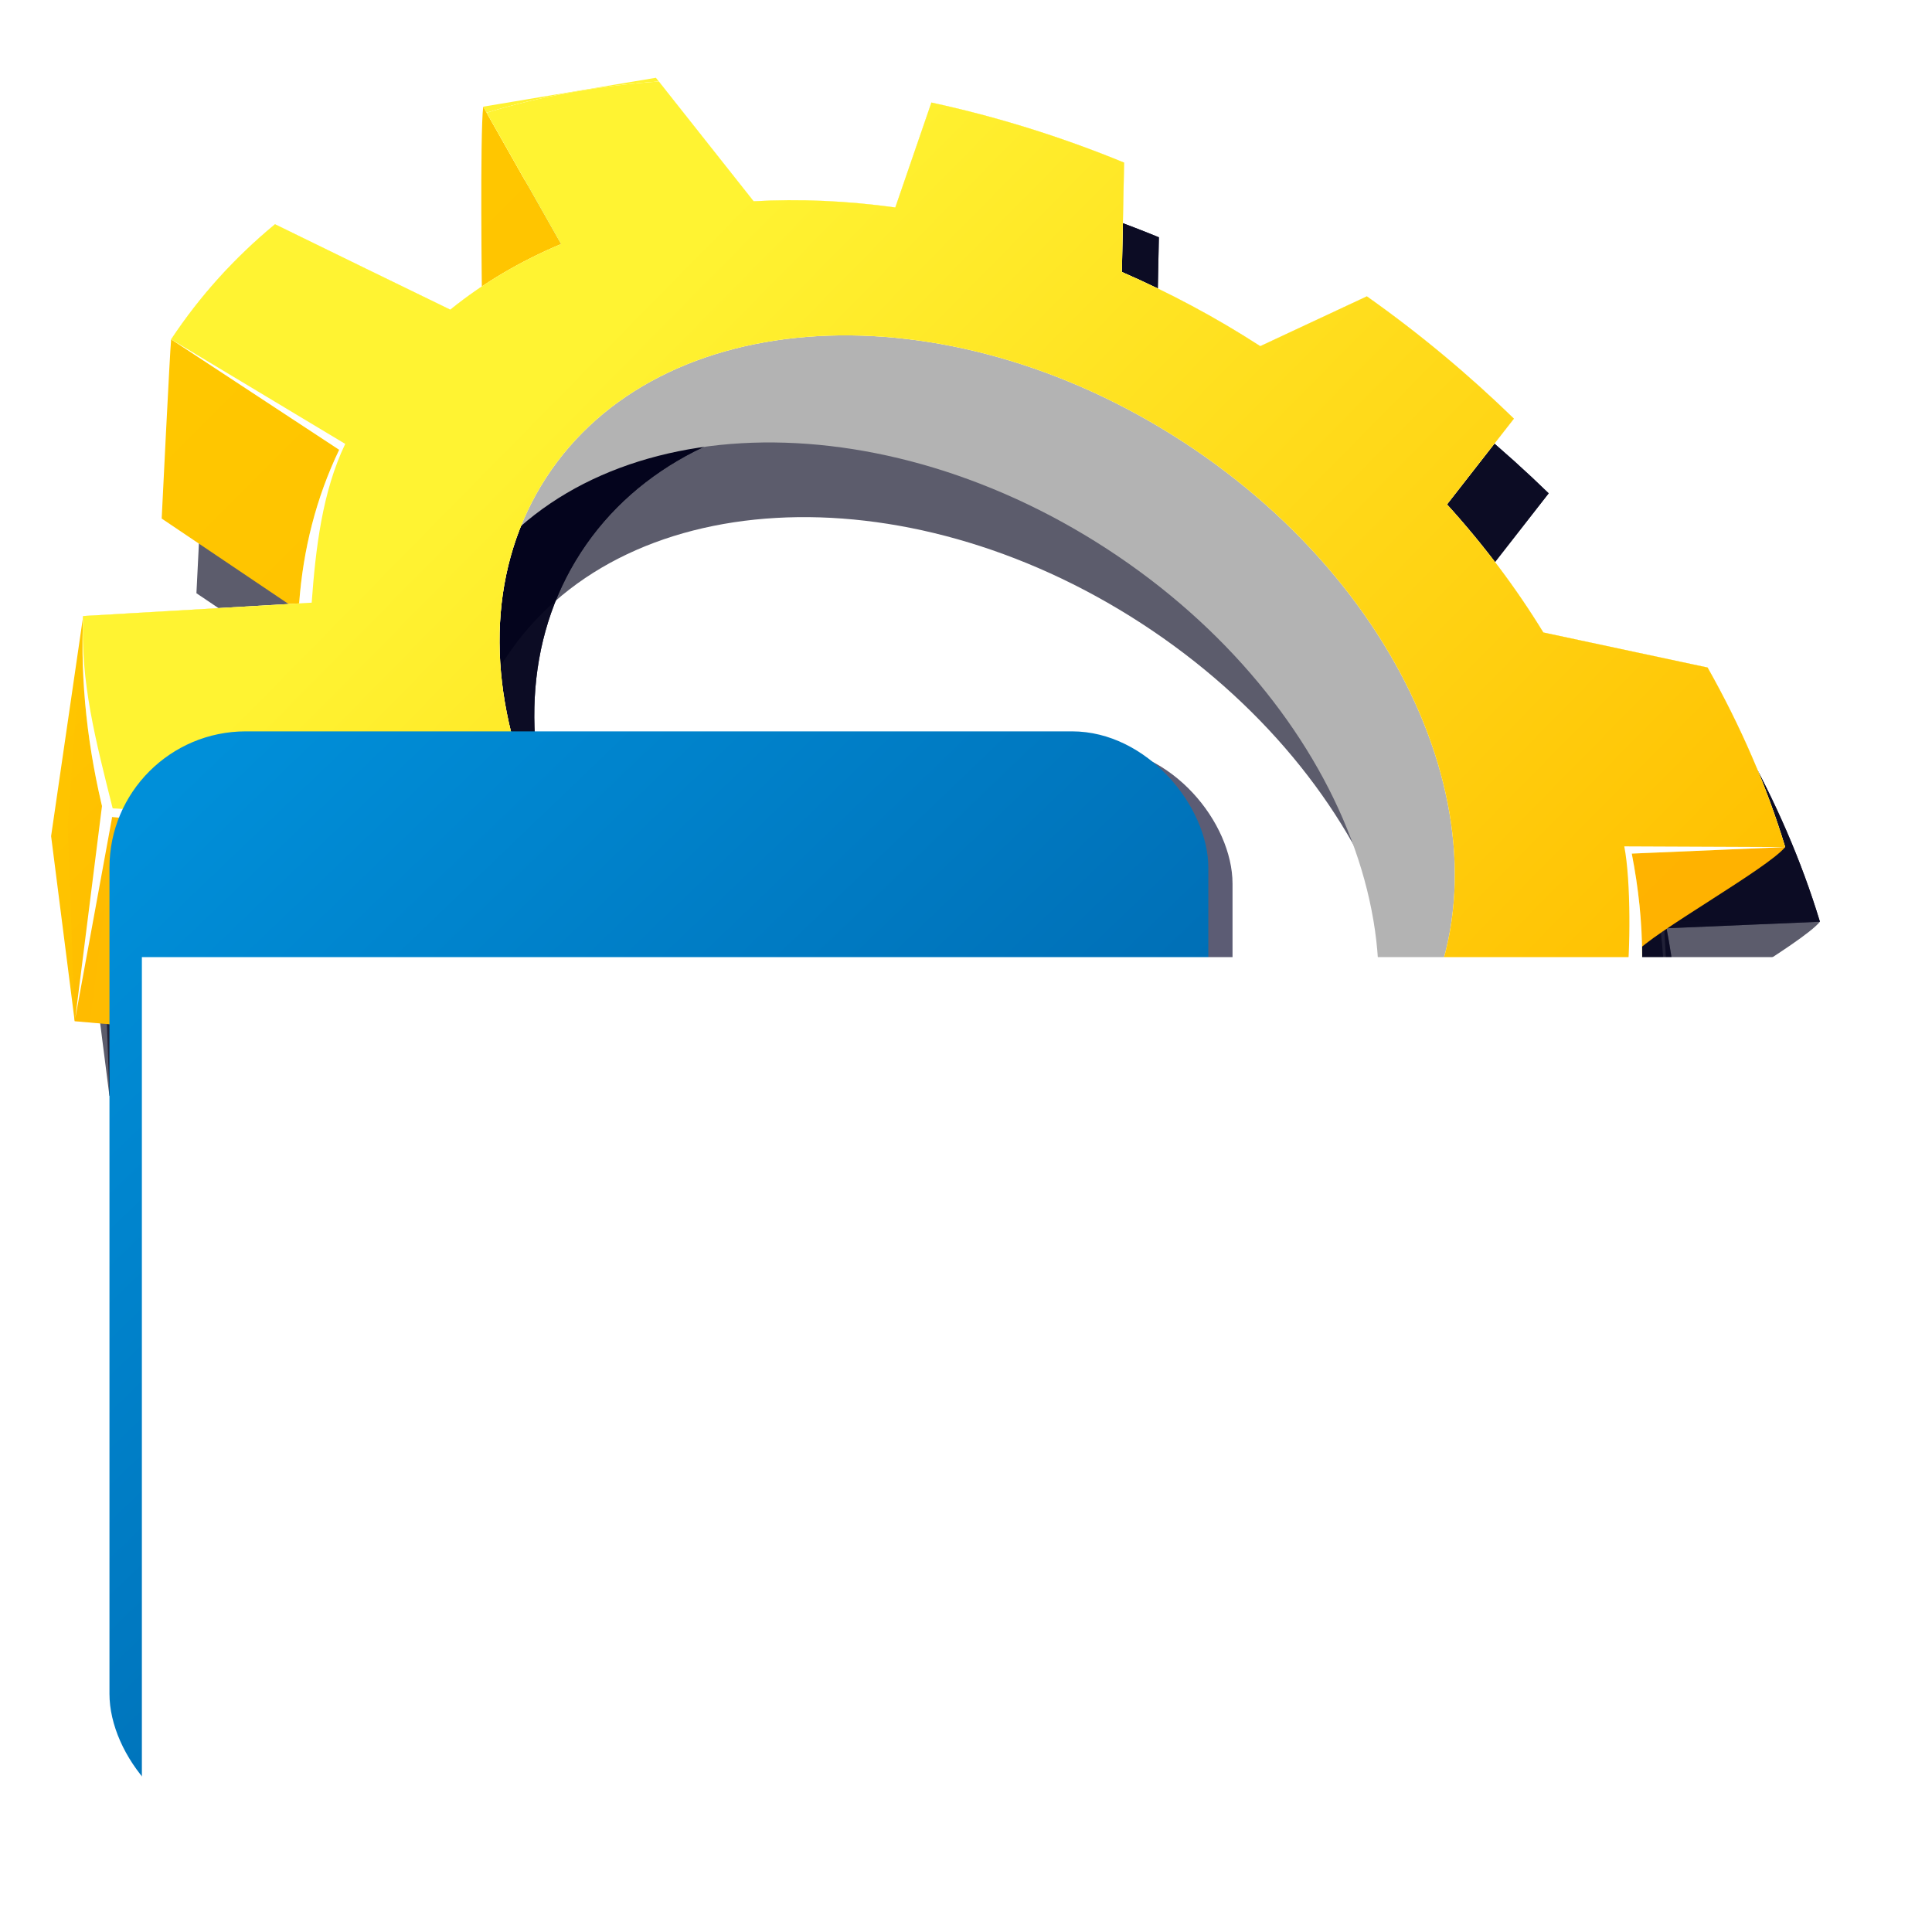 <?xml version="1.0" encoding="UTF-8" standalone="no"?>
<!-- Created with Sodipodi ("http://www.sodipodi.com/") -->

<svg
   xmlns:dc="http://purl.org/dc/elements/1.1/"
   xmlns:cc="http://creativecommons.org/ns#"
   xmlns:rdf="http://www.w3.org/1999/02/22-rdf-syntax-ns#"
   xmlns:svg="http://www.w3.org/2000/svg"
   xmlns="http://www.w3.org/2000/svg"
   xmlns:xlink="http://www.w3.org/1999/xlink"
   xmlns:sodipodi="http://sodipodi.sourceforge.net/DTD/sodipodi-0.dtd"
   xmlns:inkscape="http://www.inkscape.org/namespaces/inkscape"
   height="144pt"
   id="svg293"
   sodipodi:docname="cog.svg"
   sodipodi:version="0.34"
   space="preserve"
   viewBox="0 0 144 144"
   width="144pt"
   version="1.1"
   inkscape:version="0.48.0 r9654">
  <defs
     id="defs391">
    <inkscape:perspective
       sodipodi:type="inkscape:persp3d"
       inkscape:vp_x="0 : 90 : 1"
       inkscape:vp_y="0 : 1000 : 0"
       inkscape:vp_z="180 : 90 : 1"
       inkscape:persp3d-origin="90 : 60 : 1"
       id="perspective138" />
    <linearGradient
       id="linearGradient895">
      <stop
         id="stop896"
         offset="0"
         style="stop-color: rgb(255, 255, 255); stop-opacity: 1;" />
      <stop
         id="stop897"
         offset="1"
         style="stop-color: rgb(255, 0, 0); stop-opacity: 0;" />
    </linearGradient>
    <linearGradient
       id="linearGradient891">
      <stop
         id="stop892"
         offset="0"
         style="stop-color: rgb(127, 0, 0); stop-opacity: 1;" />
      <stop
         id="stop893"
         offset="1"
         style="stop-color: rgb(255, 0, 0); stop-opacity: 1;" />
    </linearGradient>
    <linearGradient
       id="linearGradient166">
      <stop
         id="stop168"
         offset="0"
         style="stop-color: rgb(255, 168, 0); stop-opacity: 1;" />
      <stop
         id="stop167"
         offset="1"
         style="stop-color: rgb(255, 243, 50); stop-opacity: 1;" />
    </linearGradient>
    <linearGradient
       id="linearGradient163">
      <stop
         id="stop165"
         offset="0"
         style="stop-color: rgb(255, 168, 0); stop-opacity: 1;" />
      <stop
         id="stop164"
         offset="1"
         style="stop-color: rgb(255, 204, 0); stop-opacity: 1;" />
    </linearGradient>
    <linearGradient
       id="linearGradient160">
      <stop
         id="stop162"
         offset="0"
         style="stop-color: rgb(255, 168, 0); stop-opacity: 1;" />
      <stop
         id="stop161"
         offset="1"
         style="stop-color: rgb(255, 204, 0); stop-opacity: 1;" />
    </linearGradient>
    <linearGradient
       id="linearGradient157">
      <stop
         id="stop159"
         offset="0"
         style="stop-color: rgb(255, 168, 0); stop-opacity: 1;" />
      <stop
         id="stop158"
         offset="1"
         style="stop-color: rgb(255, 204, 0); stop-opacity: 1;" />
    </linearGradient>
    <linearGradient
       id="linearGradient154">
      <stop
         id="stop156"
         offset="0"
         style="stop-color: rgb(255, 168, 0); stop-opacity: 1;" />
      <stop
         id="stop155"
         offset="1"
         style="stop-color: rgb(255, 204, 0); stop-opacity: 1;" />
    </linearGradient>
    <linearGradient
       id="linearGradient151">
      <stop
         id="stop153"
         offset="0"
         style="stop-color: rgb(255, 168, 0); stop-opacity: 1;" />
      <stop
         id="stop152"
         offset="1"
         style="stop-color: rgb(255, 204, 0); stop-opacity: 1;" />
    </linearGradient>
    <linearGradient
       id="linearGradient148">
      <stop
         id="stop150"
         offset="0"
         style="stop-color: rgb(255, 168, 0); stop-opacity: 1;" />
      <stop
         id="stop149"
         offset="1"
         style="stop-color: rgb(255, 204, 0); stop-opacity: 1;" />
    </linearGradient>
    <linearGradient
       id="linearGradient145">
      <stop
         id="stop147"
         offset="0"
         style="stop-color: rgb(255, 168, 0); stop-opacity: 1;" />
      <stop
         id="stop146"
         offset="1"
         style="stop-color: rgb(255, 204, 0); stop-opacity: 1;" />
    </linearGradient>
    <linearGradient
       id="linearGradient142">
      <stop
         id="stop144"
         offset="0"
         style="stop-color: rgb(255, 168, 0); stop-opacity: 1;" />
      <stop
         id="stop143"
         offset="1"
         style="stop-color: rgb(255, 204, 0); stop-opacity: 1;" />
    </linearGradient>
    <linearGradient
       id="linearGradient139">
      <stop
         id="stop141"
         offset="0"
         style="stop-color: rgb(255, 168, 0); stop-opacity: 1;" />
      <stop
         id="stop140"
         offset="1"
         style="stop-color: rgb(255, 204, 0); stop-opacity: 1;" />
    </linearGradient>
    <linearGradient
       id="linearGradient136">
      <stop
         id="stop138"
         offset="0"
         style="stop-color: rgb(255, 168, 0); stop-opacity: 1;" />
      <stop
         id="stop137"
         offset="1"
         style="stop-color: rgb(255, 204, 0); stop-opacity: 1;" />
    </linearGradient>
    <linearGradient
       id="linearGradient133">
      <stop
         id="stop135"
         offset="0"
         style="stop-color: rgb(255, 168, 0); stop-opacity: 1;" />
      <stop
         id="stop134"
         offset="1"
         style="stop-color: rgb(255, 204, 0); stop-opacity: 1;" />
    </linearGradient>
    <linearGradient
       id="linearGradient130">
      <stop
         id="stop132"
         offset="0"
         style="stop-color: rgb(255, 168, 0); stop-opacity: 1;" />
      <stop
         id="stop131"
         offset="1"
         style="stop-color: rgb(255, 204, 0); stop-opacity: 1;" />
    </linearGradient>
    <linearGradient
       id="linearGradient127">
      <stop
         id="stop129"
         offset="0"
         style="stop-color: rgb(255, 127, 0); stop-opacity: 1;" />
      <stop
         id="stop128"
         offset="1"
         style="stop-color: rgb(255, 191, 0); stop-opacity: 1;" />
    </linearGradient>
    <linearGradient
       id="linearGradient124">
      <stop
         id="stop126"
         offset="0"
         style="stop-color: rgb(255, 205, 0); stop-opacity: 1;" />
      <stop
         id="stop125"
         offset="1"
         style="stop-color: rgb(255, 243, 50); stop-opacity: 1;" />
    </linearGradient>
    <linearGradient
       id="linearGradient121">
      <stop
         id="stop123"
         offset="0"
         style="stop-color: rgb(255, 205, 0); stop-opacity: 1;" />
      <stop
         id="stop122"
         offset="1"
         style="stop-color: rgb(255, 243, 50); stop-opacity: 1;" />
    </linearGradient>
    <linearGradient
       id="linearGradient118">
      <stop
         id="stop120"
         offset="0"
         style="stop-color: rgb(255, 205, 0); stop-opacity: 1;" />
      <stop
         id="stop119"
         offset="1"
         style="stop-color: rgb(255, 243, 50); stop-opacity: 1;" />
    </linearGradient>
    <linearGradient
       id="linearGradient115">
      <stop
         id="stop117"
         offset="0"
         style="stop-color: rgb(255, 205, 0); stop-opacity: 1;" />
      <stop
         id="stop116"
         offset="1"
         style="stop-color: rgb(255, 243, 50); stop-opacity: 1;" />
    </linearGradient>
    <linearGradient
       id="linearGradient112">
      <stop
         id="stop114"
         offset="0"
         style="stop-color: rgb(255, 191, 0); stop-opacity: 1;" />
      <stop
         id="stop113"
         offset="1"
         style="stop-color: rgb(255, 243, 50); stop-opacity: 1;" />
    </linearGradient>
    <linearGradient
       id="linearGradient108">
      <stop
         id="stop110"
         offset="0"
         style="stop-color: rgb(255, 205, 0); stop-opacity: 1;" />
      <stop
         id="stop109"
         offset="1"
         style="stop-color: rgb(255, 243, 50); stop-opacity: 1;" />
    </linearGradient>
    <linearGradient
       id="linearGradient626">
      <stop
         id="stop627"
         offset="0"
         style="stop-color: rgb(255, 0, 0); stop-opacity: 1;" />
      <stop
         id="stop628"
         offset="1"
         style="stop-color: rgb(255, 119, 29); stop-opacity: 1;" />
    </linearGradient>
    <linearGradient
       id="linearGradient621">
      <stop
         id="stop623"
         offset="0"
         style="stop-color: rgb(255, 26, 0); stop-opacity: 1;" />
      <stop
         id="stop622"
         offset="1"
         style="stop-color: rgb(151, 0, 0); stop-opacity: 1;" />
    </linearGradient>
    <linearGradient
       id="linearGradient625"
       x1="0.11"
       x2="0.11"
       xlink:href="#linearGradient891"
       y1="3.90625e-2"
       y2="0.977" />
    <linearGradient
       gradientTransform="scale(1)"
       gradientUnits="userSpaceOnUse"
       id="linearGradient111"
       spreadMethod="pad"
       x1="126.131"
       x2="126.131"
       xlink:href="#linearGradient166"
       y1="96.336"
       y2="18.265" />
    <linearGradient
       id="linearGradient898"
       x1="0.11"
       x2="0.11"
       xlink:href="#linearGradient895"
       y1="3.90625037e-2"
       y2="0.977" />
    <linearGradient
       gradientUnits="userSpaceOnUse"
       id="aigrd1"
       x1="72.903"
       x2="72.903"
       xlink:href="#linearGradient166"
       y1="-4.175"
       y2="62.41" />
    <linearGradient
       gradientUnits="userSpaceOnUse"
       id="aigrd2"
       x1="106.852"
       x2="106.852"
       xlink:href="#linearGradient148"
       y1="78.406"
       y2="78.406" />
    <linearGradient
       gradientUnits="userSpaceOnUse"
       id="aigrd3"
       x1="115.469"
       x2="115.469"
       xlink:href="#linearGradient124"
       y1="96.335"
       y2="18.266" />
    <linearGradient
       gradientUnits="userSpaceOnUse"
       id="aigrd4"
       x1="126.132"
       x2="126.132"
       xlink:href="#linearGradient108"
       y1="96.336"
       y2="18.266" />
    <linearGradient
       gradientUnits="userSpaceOnUse"
       id="aigrd5"
       x1="136.383"
       x2="-6.857"
       xlink:href="#linearGradient154"
       y1="153.058"
       y2="9.818" />
    <linearGradient
       gradientUnits="userSpaceOnUse"
       id="aigrd6"
       x1="100.092"
       x2="-27.368"
       xlink:href="#linearGradient151"
       y1="161.631"
       y2="34.171" />
    <linearGradient
       gradientUnits="userSpaceOnUse"
       id="aigrd7"
       x1="122.38"
       x2="-8.173"
       xlink:href="#linearGradient163"
       y1="137.484"
       y2="6.93" />
    <linearGradient
       gradientUnits="userSpaceOnUse"
       id="aigrd8"
       x1="175.345"
       x2="2.082"
       xlink:href="#linearGradient160"
       y1="114.981"
       y2="-58.282" />
    <linearGradient
       gradientUnits="userSpaceOnUse"
       id="aigrd9"
       x1="146.297"
       x2="-10.255"
       xlink:href="#linearGradient157"
       y1="124.143"
       y2="-32.409" />
    <linearGradient
       gradientUnits="userSpaceOnUse"
       id="aigrd10"
       x1="150.292"
       x2="11.982"
       xlink:href="#linearGradient145"
       y1="129.428"
       y2="-8.883" />
    <linearGradient
       gradientUnits="userSpaceOnUse"
       id="aigrd11"
       x1="112.647"
       x2="-25.752"
       xlink:href="#linearGradient142"
       y1="166.654"
       y2="28.255" />
    <linearGradient
       gradientUnits="userSpaceOnUse"
       id="aigrd12"
       x1="53.722"
       x2="-13.569"
       xlink:href="#linearGradient139"
       y1="108.854"
       y2="41.562" />
    <linearGradient
       gradientUnits="userSpaceOnUse"
       id="aigrd13"
       x1="66.734"
       x2="8.119"
       xlink:href="#linearGradient136"
       y1="116.981"
       y2="58.366" />
    <linearGradient
       gradientUnits="userSpaceOnUse"
       id="aigrd14"
       x1="42.561"
       x2="42.561"
       xlink:href="#linearGradient121"
       y1="121.809"
       y2="5.797" />
    <linearGradient
       gradientUnits="userSpaceOnUse"
       id="aigrd15"
       x1="6.217"
       x2="135.467"
       xlink:href="#linearGradient118"
       y1="115.264"
       y2="115.264" />
    <linearGradient
       gradientUnits="userSpaceOnUse"
       id="aigrd16"
       x1="70.676"
       x2="70.676"
       xlink:href="#linearGradient115"
       y1="121.832"
       y2="5.8" />
    <linearGradient
       gradientUnits="userSpaceOnUse"
       id="aigrd17"
       x1="46.714"
       x2="7.721"
       xlink:href="#linearGradient133"
       y1="110.392"
       y2="71.398" />
    <linearGradient
       gradientUnits="userSpaceOnUse"
       id="aigrd18"
       x1="6.598"
       x2="47.221"
       xlink:href="#linearGradient130"
       y1="68.168"
       y2="73.443" />
    <linearGradient
       gradientUnits="userSpaceOnUse"
       id="aigrd19"
       x1="95.311"
       x2="-32.409"
       xlink:href="#linearGradient127"
       y1="91.099"
       y2="-8.183" />
    <linearGradient
       gradientUnits="userSpaceOnUse"
       id="aigrd20"
       x1="19.147"
       x2="97.641"
       xlink:href="#linearGradient621"
       y1="2.486"
       y2="80.981" />
    <linearGradient
       gradientUnits="userSpaceOnUse"
       id="aigrd21"
       x1="105.202"
       x2="39.036"
       xlink:href="#linearGradient112"
       y1="96.159"
       y2="31.005" />
    <linearGradient
       inkscape:collect="always"
       xlink:href="#linearGradient112"
       id="linearGradient3097"
       gradientUnits="userSpaceOnUse"
       x1="105.202"
       y1="96.159"
       x2="39.036"
       y2="31.005" />
    <linearGradient
       inkscape:collect="always"
       xlink:href="#linearGradient130"
       id="linearGradient3104"
       gradientUnits="userSpaceOnUse"
       x1="6.598"
       y1="68.168"
       x2="47.221"
       y2="73.443" />
    <linearGradient
       inkscape:collect="always"
       xlink:href="#linearGradient133"
       id="linearGradient3109"
       gradientUnits="userSpaceOnUse"
       x1="46.714"
       y1="110.392"
       x2="7.721"
       y2="71.398" />
    <linearGradient
       inkscape:collect="always"
       xlink:href="#linearGradient115"
       id="linearGradient3113"
       gradientUnits="userSpaceOnUse"
       x1="70.676"
       y1="121.831"
       x2="70.676"
       y2="5.8" />
    <linearGradient
       inkscape:collect="always"
       xlink:href="#linearGradient118"
       id="linearGradient3116"
       gradientUnits="userSpaceOnUse"
       x1="6.217"
       y1="115.264"
       x2="135.467"
       y2="115.264" />
    <linearGradient
       inkscape:collect="always"
       xlink:href="#linearGradient121"
       id="linearGradient3119"
       gradientUnits="userSpaceOnUse"
       x1="42.561"
       y1="121.809"
       x2="42.561"
       y2="5.797" />
    <linearGradient
       inkscape:collect="always"
       xlink:href="#linearGradient136"
       id="linearGradient3122"
       gradientUnits="userSpaceOnUse"
       x1="66.734"
       y1="116.981"
       x2="8.119"
       y2="58.366" />
    <linearGradient
       inkscape:collect="always"
       xlink:href="#linearGradient139"
       id="linearGradient3125"
       gradientUnits="userSpaceOnUse"
       x1="53.722"
       y1="108.854"
       x2="-13.569"
       y2="41.562" />
    <linearGradient
       inkscape:collect="always"
       xlink:href="#linearGradient142"
       id="linearGradient3128"
       gradientUnits="userSpaceOnUse"
       x1="112.647"
       y1="166.654"
       x2="-25.752"
       y2="28.255" />
    <linearGradient
       inkscape:collect="always"
       xlink:href="#linearGradient145"
       id="linearGradient3131"
       gradientUnits="userSpaceOnUse"
       x1="150.292"
       y1="129.428"
       x2="11.982"
       y2="-8.883" />
    <linearGradient
       inkscape:collect="always"
       xlink:href="#linearGradient157"
       id="linearGradient3134"
       gradientUnits="userSpaceOnUse"
       x1="146.297"
       y1="124.143"
       x2="-10.255"
       y2="-32.409" />
    <linearGradient
       inkscape:collect="always"
       xlink:href="#linearGradient160"
       id="linearGradient3137"
       gradientUnits="userSpaceOnUse"
       x1="175.345"
       y1="114.981"
       x2="2.082"
       y2="-58.282" />
    <linearGradient
       inkscape:collect="always"
       xlink:href="#linearGradient163"
       id="linearGradient3140"
       gradientUnits="userSpaceOnUse"
       x1="122.38"
       y1="137.484"
       x2="-8.173"
       y2="6.93" />
    <linearGradient
       inkscape:collect="always"
       xlink:href="#linearGradient151"
       id="linearGradient3143"
       gradientUnits="userSpaceOnUse"
       x1="100.092"
       y1="161.631"
       x2="-27.368"
       y2="34.171" />
    <linearGradient
       inkscape:collect="always"
       xlink:href="#linearGradient154"
       id="linearGradient3146"
       gradientUnits="userSpaceOnUse"
       x1="136.383"
       y1="153.058"
       x2="-6.857"
       y2="9.818" />
    <linearGradient
       inkscape:collect="always"
       xlink:href="#linearGradient166"
       id="linearGradient3149"
       gradientUnits="userSpaceOnUse"
       spreadMethod="pad"
       x1="126.131"
       y1="96.336"
       x2="126.131"
       y2="18.265" />
    <linearGradient
       inkscape:collect="always"
       xlink:href="#linearGradient124"
       id="linearGradient3152"
       gradientUnits="userSpaceOnUse"
       x1="115.469"
       y1="96.335"
       x2="115.469"
       y2="18.266" />
    <linearGradient
       inkscape:collect="always"
       xlink:href="#linearGradient148"
       id="linearGradient3155"
       gradientUnits="userSpaceOnUse"
       x1="106.852"
       y1="78.406"
       x2="106.852"
       y2="78.406" />
    <inkscape:perspective
       id="perspective3166"
       inkscape:persp3d-origin="0.5 : 0.33333333 : 1"
       inkscape:vp_z="1 : 0.5 : 1"
       inkscape:vp_y="0 : 1000 : 0"
       inkscape:vp_x="0 : 0.5 : 1"
       sodipodi:type="inkscape:persp3d" />
    <linearGradient
       inkscape:collect="always"
       xlink:href="#linearGradient112-7"
       id="linearGradient3097-1"
       gradientUnits="userSpaceOnUse"
       x1="105.202"
       y1="96.159"
       x2="39.036"
       y2="31.005" />
    <linearGradient
       id="linearGradient112-7">
      <stop
         id="stop114-4"
         offset="0"
         style="stop-color: rgb(255, 191, 0); stop-opacity: 1;" />
      <stop
         id="stop113-0"
         offset="1"
         style="stop-color: rgb(255, 243, 50); stop-opacity: 1;" />
    </linearGradient>
    <filter
       id="filter6456"
       inkscape:label="Desaturate"
       x="0"
       y="0"
       width="1"
       height="1"
       inkscape:menu="Color"
       inkscape:menu-tooltip="Render in shades of gray by reducing saturation to zero"
       color-interpolation-filters="sRGB">
      <feColorMatrix
         id="feColorMatrix6458"
         type="saturate"
         values="0" />
    </filter>
    <filter
       id="filter6460"
       inkscape:label="Desaturate"
       x="0"
       y="0"
       width="1"
       height="1"
       inkscape:menu="Color"
       inkscape:menu-tooltip="Render in shades of gray by reducing saturation to zero"
       color-interpolation-filters="sRGB">
      <feColorMatrix
         id="feColorMatrix6462"
         type="saturate"
         values="0" />
    </filter>
    <filter
       id="filter6464"
       inkscape:label="Desaturate"
       x="0"
       y="0"
       width="1"
       height="1"
       inkscape:menu="Color"
       inkscape:menu-tooltip="Render in shades of gray by reducing saturation to zero"
       color-interpolation-filters="sRGB">
      <feColorMatrix
         id="feColorMatrix6466"
         type="saturate"
         values="0" />
    </filter>
    <filter
       id="filter6468"
       inkscape:label="Desaturate"
       x="0"
       y="0"
       width="1"
       height="1"
       inkscape:menu="Color"
       inkscape:menu-tooltip="Render in shades of gray by reducing saturation to zero"
       color-interpolation-filters="sRGB">
      <feColorMatrix
         id="feColorMatrix6470"
         type="saturate"
         values="0" />
    </filter>
    <filter
       id="filter6472"
       inkscape:label="Desaturate"
       x="0"
       y="0"
       width="1"
       height="1"
       inkscape:menu="Color"
       inkscape:menu-tooltip="Render in shades of gray by reducing saturation to zero"
       color-interpolation-filters="sRGB">
      <feColorMatrix
         id="feColorMatrix6474"
         type="saturate"
         values="0" />
    </filter>
    <filter
       id="filter6476"
       inkscape:label="Desaturate"
       x="0"
       y="0"
       width="1"
       height="1"
       inkscape:menu="Color"
       inkscape:menu-tooltip="Render in shades of gray by reducing saturation to zero"
       color-interpolation-filters="sRGB">
      <feColorMatrix
         id="feColorMatrix6478"
         type="saturate"
         values="0" />
    </filter>
    <filter
       id="filter6480"
       inkscape:label="Desaturate"
       x="0"
       y="0"
       width="1"
       height="1"
       inkscape:menu="Color"
       inkscape:menu-tooltip="Render in shades of gray by reducing saturation to zero"
       color-interpolation-filters="sRGB">
      <feColorMatrix
         id="feColorMatrix6482"
         type="saturate"
         values="0" />
    </filter>
    <filter
       id="filter6484"
       inkscape:label="Desaturate"
       x="0"
       y="0"
       width="1"
       height="1"
       inkscape:menu="Color"
       inkscape:menu-tooltip="Render in shades of gray by reducing saturation to zero"
       color-interpolation-filters="sRGB">
      <feColorMatrix
         id="feColorMatrix6486"
         type="saturate"
         values="0" />
    </filter>
    <filter
       id="filter6488"
       inkscape:label="Desaturate"
       x="0"
       y="0"
       width="1"
       height="1"
       inkscape:menu="Color"
       inkscape:menu-tooltip="Render in shades of gray by reducing saturation to zero"
       color-interpolation-filters="sRGB">
      <feColorMatrix
         id="feColorMatrix6490"
         type="saturate"
         values="0" />
    </filter>
    <filter
       id="filter6492"
       inkscape:label="Desaturate"
       x="0"
       y="0"
       width="1"
       height="1"
       inkscape:menu="Color"
       inkscape:menu-tooltip="Render in shades of gray by reducing saturation to zero"
       color-interpolation-filters="sRGB">
      <feColorMatrix
         id="feColorMatrix6494"
         type="saturate"
         values="0" />
    </filter>
    <filter
       id="filter6496"
       inkscape:label="Desaturate"
       x="0"
       y="0"
       width="1"
       height="1"
       inkscape:menu="Color"
       inkscape:menu-tooltip="Render in shades of gray by reducing saturation to zero"
       color-interpolation-filters="sRGB">
      <feColorMatrix
         id="feColorMatrix6498"
         type="saturate"
         values="0" />
    </filter>
    <filter
       id="filter6500"
       inkscape:label="Desaturate"
       x="0"
       y="0"
       width="1"
       height="1"
       inkscape:menu="Color"
       inkscape:menu-tooltip="Render in shades of gray by reducing saturation to zero"
       color-interpolation-filters="sRGB">
      <feColorMatrix
         id="feColorMatrix6502"
         type="saturate"
         values="0" />
    </filter>
    <filter
       id="filter6504"
       inkscape:label="Desaturate"
       x="0"
       y="0"
       width="1"
       height="1"
       inkscape:menu="Color"
       inkscape:menu-tooltip="Render in shades of gray by reducing saturation to zero"
       color-interpolation-filters="sRGB">
      <feColorMatrix
         id="feColorMatrix6506"
         type="saturate"
         values="0" />
    </filter>
    <filter
       id="filter6508"
       inkscape:label="Desaturate"
       x="0"
       y="0"
       width="1"
       height="1"
       inkscape:menu="Color"
       inkscape:menu-tooltip="Render in shades of gray by reducing saturation to zero"
       color-interpolation-filters="sRGB">
      <feColorMatrix
         id="feColorMatrix6510"
         type="saturate"
         values="0" />
    </filter>
    <filter
       id="filter6512"
       inkscape:label="Desaturate"
       x="0"
       y="0"
       width="1"
       height="1"
       inkscape:menu="Color"
       inkscape:menu-tooltip="Render in shades of gray by reducing saturation to zero"
       color-interpolation-filters="sRGB">
      <feColorMatrix
         id="feColorMatrix6514"
         type="saturate"
         values="0" />
    </filter>
    <filter
       id="filter6516"
       inkscape:label="Desaturate"
       x="0"
       y="0"
       width="1"
       height="1"
       inkscape:menu="Color"
       inkscape:menu-tooltip="Render in shades of gray by reducing saturation to zero"
       color-interpolation-filters="sRGB">
      <feColorMatrix
         id="feColorMatrix6518"
         type="saturate"
         values="0" />
    </filter>
    <filter
       id="filter6520"
       inkscape:label="Desaturate"
       x="0"
       y="0"
       width="1"
       height="1"
       inkscape:menu="Color"
       inkscape:menu-tooltip="Render in shades of gray by reducing saturation to zero"
       color-interpolation-filters="sRGB">
      <feColorMatrix
         id="feColorMatrix6522"
         type="saturate"
         values="0" />
    </filter>
    <filter
       id="filter6524"
       inkscape:label="Desaturate"
       x="0"
       y="0"
       width="1"
       height="1"
       inkscape:menu="Color"
       inkscape:menu-tooltip="Render in shades of gray by reducing saturation to zero"
       color-interpolation-filters="sRGB">
      <feColorMatrix
         id="feColorMatrix6526"
         type="saturate"
         values="0" />
    </filter>
    <filter
       id="filter6528"
       inkscape:label="Desaturate"
       x="0"
       y="0"
       width="1"
       height="1"
       inkscape:menu="Color"
       inkscape:menu-tooltip="Render in shades of gray by reducing saturation to zero"
       color-interpolation-filters="sRGB">
      <feColorMatrix
         id="feColorMatrix6530"
         type="saturate"
         values="0" />
    </filter>
    <filter
       id="filter6532"
       inkscape:label="Desaturate"
       x="0"
       y="0"
       width="1"
       height="1"
       inkscape:menu="Color"
       inkscape:menu-tooltip="Render in shades of gray by reducing saturation to zero"
       color-interpolation-filters="sRGB">
      <feColorMatrix
         id="feColorMatrix6534"
         type="saturate"
         values="0" />
    </filter>
    <filter
       id="filter6536"
       inkscape:label="Desaturate"
       x="0"
       y="0"
       width="1"
       height="1"
       inkscape:menu="Color"
       inkscape:menu-tooltip="Render in shades of gray by reducing saturation to zero"
       color-interpolation-filters="sRGB">
      <feColorMatrix
         id="feColorMatrix6538"
         type="saturate"
         values="0" />
    </filter>
    <filter
       id="filter6540"
       inkscape:label="Desaturate"
       x="0"
       y="0"
       width="1"
       height="1"
       inkscape:menu="Color"
       inkscape:menu-tooltip="Render in shades of gray by reducing saturation to zero"
       color-interpolation-filters="sRGB">
      <feColorMatrix
         id="feColorMatrix6542"
         type="saturate"
         values="0" />
    </filter>
    <filter
       id="filter6544"
       inkscape:label="Desaturate"
       x="0"
       y="0"
       width="1"
       height="1"
       inkscape:menu="Color"
       inkscape:menu-tooltip="Render in shades of gray by reducing saturation to zero"
       color-interpolation-filters="sRGB">
      <feColorMatrix
         id="feColorMatrix6546"
         type="saturate"
         values="0" />
    </filter>
    <filter
       id="filter6548"
       inkscape:label="Desaturate"
       x="0"
       y="0"
       width="1"
       height="1"
       inkscape:menu="Color"
       inkscape:menu-tooltip="Render in shades of gray by reducing saturation to zero"
       color-interpolation-filters="sRGB">
      <feColorMatrix
         id="feColorMatrix6550"
         type="saturate"
         values="0" />
    </filter>
    <filter
       id="filter6552"
       inkscape:label="Desaturate"
       x="0"
       y="0"
       width="1"
       height="1"
       inkscape:menu="Color"
       inkscape:menu-tooltip="Render in shades of gray by reducing saturation to zero"
       color-interpolation-filters="sRGB">
      <feColorMatrix
         id="feColorMatrix6554"
         type="saturate"
         values="0" />
    </filter>
    <filter
       id="filter6556"
       inkscape:label="Desaturate"
       x="0"
       y="0"
       width="1"
       height="1"
       inkscape:menu="Color"
       inkscape:menu-tooltip="Render in shades of gray by reducing saturation to zero"
       color-interpolation-filters="sRGB">
      <feColorMatrix
         id="feColorMatrix6558"
         type="saturate"
         values="0" />
    </filter>
    <filter
       id="filter6560"
       inkscape:label="Desaturate"
       x="0"
       y="0"
       width="1"
       height="1"
       inkscape:menu="Color"
       inkscape:menu-tooltip="Render in shades of gray by reducing saturation to zero"
       color-interpolation-filters="sRGB">
      <feColorMatrix
         id="feColorMatrix6562"
         type="saturate"
         values="0" />
    </filter>
    <filter
       inkscape:collect="always"
       id="filter6744">
      <feGaussianBlur
         inkscape:collect="always"
         stdDeviation="2.584"
         id="feGaussianBlur6746" />
    </filter>
    <filter
       color-interpolation-filters="sRGB"
       inkscape:collect="always"
       id="filter4059">
      <feGaussianBlur
         inkscape:collect="always"
         stdDeviation="0.619"
         id="feGaussianBlur4061" />
    </filter>
    <linearGradient
       inkscape:collect="always"
       xlink:href="#linearGradient3992"
       id="linearGradient3247"
       gradientUnits="userSpaceOnUse"
       x1="45.072"
       y1="33.424"
       x2="18.35"
       y2="5.555"
       gradientTransform="translate(-12.8,12.8)" />
    <linearGradient
       id="linearGradient3992">
      <stop
         style="stop-color:#005ba0;stop-opacity:1;"
         offset="0"
         id="stop3994" />
      <stop
         style="stop-color:#008fd9;stop-opacity:1;"
         offset="1"
         id="stop3996" />
    </linearGradient>
  </defs>
  <sodipodi:namedview
     id="base"
     showgrid="false"
     inkscape:zoom="3.1804687"
     inkscape:cx="76.812132"
     inkscape:cy="85.523763"
     inkscape:window-width="1229"
     inkscape:window-height="847"
     inkscape:window-x="1816"
     inkscape:window-y="113"
     inkscape:window-maximized="0"
     inkscape:current-layer="svg293" />
  <g
     id="g6716"
     style="filter:url(#filter6744)"
     transform="translate(43.932,-138.814)">
    <path
       d="m 76.047,229.274 c 0.285,-2.209 3.391,-10.625 2.884,-13.218 -3.546,-10.634 -0.498,-6.008 -5.729,-16.859 -2.032,-3.323 -1.392,-7.443 -4.13,-10.46 -19.616,-12.967 -6.023,-6.236 -9.95,-8.744 -3.365,-2.175 -9.569,-7.975 -13.062,-9.494 l -19.937,-5.724 c -3.603,-0.498 -15.991,-1.263 -19.408,-1.071 l -11.912,5.63 c -3.018,1.267 -5.487,5.032 -7.95,7.026 l -1.729,10.005 c -1.717,3.58 0.539,8.435 0.246,12.443 l -6.653,14.807 c 1.719,4.618 5.165,10.329 8.333,14.667 12.861,12.059 3.863,3.788 13.834,13.333 2.833,2.833 11.291,6.882 15.167,8.5 18.95,4.521 4.385,1.067 17.833,4.5 4.491,0.267 11.2,-0.125 15.333,-1 12.672,-5.942 3.112,-1.107 13.334,-6 2.494,-2.028 6.356,-3.937 8.11,-6.642 l 5.386,-11.697 z m -18.095,0.422 c -8.448,13.017 -29.687,14.23 -47.434,2.711 -17.749,-11.522 -25.286,-31.415 -16.835,-44.433 8.45,-13.019 29.688,-14.232 47.437,-2.711 17.748,11.524 25.285,31.415 16.832,44.433 z"
       id="path6595"
       style="opacity:0.8;fill:#00001a;fill-opacity:1;fill-rule:nonzero;stroke:none;filter:url(#filter6560)"
       sodipodi:nodetypes="cccccccccccccccccccccccccc" />
    <path
       d="M 65.51,222.786 z"
       id="path6597"
       style="opacity:0.8;fill:#00001a;fill-opacity:1;fill-rule:nonzero;stroke:none;filter:url(#filter6556)" />
    <path
       d="m 71.129,247.909 c 0,0.254 0.061,0.51 0.186,0.745 0,0 3.749,7.03 4.626,8.675 -0.043,0.049 -0.116,0.136 -0.185,0.218 l 1.368,-0.693 -5.413,-10.152 c -0.04,0.033 -0.086,0.052 -0.122,0.089 -0.303,0.305 -0.46,0.708 -0.46,1.118 z"
       id="path6599"
       style="opacity:0.8;fill:#00001a;fill-opacity:1;fill-rule:nonzero;stroke:none;filter:url(#filter6552)" />
    <path
       d="m 90.748,226.321 -10.999,-8.209 -0.212,-3.823 c -0.217,0.267 -0.352,0.432 -0.352,0.432 -0.23,0.283 -0.355,0.638 -0.355,1.001 0,0.029 10e-4,0.059 10e-4,0.088 l 0.142,2.544 c 0.026,0.468 0.26,0.902 0.635,1.182 0,0 9.119,6.805 10.421,7.778 -0.177,1.307 -1.086,7.998 -1.415,10.416 l 0.491,0.246 1.642,-11.654 z"
       id="path6601"
       style="opacity:0.8;fill:#00001a;fill-opacity:1;fill-rule:nonzero;stroke:none;filter:url(#filter6548)" />
    <path
       d="m -15.036,177.435 -8.973,-6.675 c -0.009,0.011 -4.57,-1.099 -4.578,-1.09 -0.092,0.861 -0.704,13.36 -0.704,13.36 l 11.19,7.536 3.064,-13.131 z"
       id="path6603"
       style="opacity:0.8;fill:#00001a;fill-opacity:1;fill-rule:nonzero;stroke:none;filter:url(#filter6544)" />
    <path
       d="m 20.448,243.32 -13.742,-7.615 -13.586,9.342 -12.798,-12.541 c -0.183,0.17 0.195,-0.056 -5.598,13.497 3.207,4.193 11.716,12.209 14.307,12.827 12.827,-8.88 12.827,-8.88 12.827,-8.88 0,0 8.345,5.304 10.524,5.92 1.936,17.219 0,0 1.936,17.219 6.78,2.514 12.274,4.103 16.495,4.171 7.793,-12.522 7.765,-12.334 7.793,-12.522 l -17.974,-4.199 -0.184,-17.219 z"
       id="path6605"
       style="opacity:0.8;fill:#00001a;fill-opacity:1;fill-rule:nonzero;stroke:none;filter:url(#filter6540)" />
    <path
       d="m 54.104,247.349 -13.01,0.885 -3.091,14.319 c 0.002,0 0.888,0.936 0.89,0.936 0,0 6.252,-0.139 9.213,-1.043 8.518,10.951 0,0 8.518,10.951 4.68,-1.125 9.762,-4.794 9.762,-4.794 0,0 10.52,-11.377 12.018,-13.145 l -13.936,7.124 -10.363,-15.233 z"
       id="path6607"
       style="opacity:0.8;fill:#00001a;fill-opacity:1;fill-rule:nonzero;stroke:none;filter:url(#filter6536)" />
    <path
       d="m 80.524,215.44 c 1.231,-1.511 9.873,-6.309 11.19,-7.925 l -11.634,-0.069 0.444,7.994 z"
       id="path6609"
       style="opacity:0.8;fill:#00001a;fill-opacity:1;fill-rule:nonzero;stroke:none;filter:url(#filter6532)" />
    <path
       d="m 65.698,243.322 12.893,7.015 11.991,-10.245 -14.396,-8.396 -10.488,11.626 z"
       id="path6611"
       style="opacity:0.8;fill:#00001a;fill-opacity:1;fill-rule:nonzero;stroke:none;filter:url(#filter6528)" />
    <path
       d="m -5.326,152.331 c -0.25,2.024 -0.094,14.307 -0.094,14.307 -0.001,0.008 10e-4,-0.008 0,0 l 5.896,-4.068 c 0,0 -5.801,-10.239 -5.802,-10.239 z"
       id="path6613"
       style="opacity:0.8;fill:#00001a;fill-opacity:1;fill-rule:nonzero;stroke:none;filter:url(#filter6524)" />
    <path
       d="m -16.327,206.861 -16.2,-1.549 -2.615,-15.016 -2.391,16.404 1.757,13.794 c 0,0 0,0 13.295,1.171 2.138,5.221 5.92,10.854 5.92,10.854 l 6.687,-11.122 -6.453,-14.536 z"
       id="path6615"
       style="opacity:0.8;fill:#00001a;fill-opacity:1;fill-rule:nonzero;stroke:none;filter:url(#filter6520)" />
    <path
       d="m -35.142,190.296 -1.152,15.582 0.518,14.616 2.223,-15.27 -1.589,-14.928 z"
       id="path6617"
       style="opacity:0.8;fill:#00001a;fill-opacity:1;fill-rule:nonzero;stroke:none;filter:url(#filter6516)" />
    <path
       d="m -16.327,206.861 -6.154,14.804 6.249,10.854 7.282,-12.139 -7.376,-13.52 z"
       id="path6619"
       style="opacity:0.8;fill:#00001a;fill-opacity:1;fill-rule:nonzero;stroke:none;filter:url(#filter6512)" />
    <path
       d="m 7.544,150.177 -12.87,2.153 0.255,0.45 c 4.046,-1.231 8.351,-2.012 12.834,-2.327 l -0.22,-0.277 z"
       id="path6621"
       style="opacity:0.8;fill:#00001a;fill-opacity:1;fill-rule:nonzero;stroke:none;filter:url(#filter6508)" />
    <path
       d="m 73.306,258.795 c -1.104,0.56 -2.261,1.145 -3.356,1.699 1.155,-0.524 2.271,-1.093 3.356,-1.699 z"
       id="path6623"
       style="opacity:0.8;fill:#00001a;fill-opacity:1;fill-rule:nonzero;stroke:none;filter:url(#filter6504)" />
    <path
       d="m 80.954,218.54 -0.017,-0.2 c 0.069,-0.901 0.115,-1.81 0.115,-2.73 0,-2.471 -0.265,-5.016 -0.772,-7.608 l 11.435,-0.487 c -1.375,-4.536 -3.325,-9.025 -5.783,-13.382 -2.799,-0.599 -10.558,-2.253 -12.243,-2.613 -2.032,-3.323 -4.443,-6.528 -7.181,-9.545 l 4.99,-6.392 c -3.365,-3.271 -7.026,-6.334 -10.962,-9.115 l -7.944,3.712 c -3.365,-2.175 -6.823,-4.009 -10.316,-5.528 l 0.168,-8.152 c -4.776,-1.964 -9.591,-3.447 -14.364,-4.477 l -2.69,7.82 c -3.603,-0.498 -7.144,-0.653 -10.561,-0.461 l -7.065,-8.927 c -4.483,0.314 -8.788,1.095 -12.834,2.327 l 5.546,9.789 c -3.018,1.267 -5.792,2.896 -8.255,4.89 -2.102,-1.021 -10.205,-4.961 -13.066,-6.367 -2.966,2.452 -5.576,5.307 -7.741,8.579 l 12.525,8.231 c -1.717,3.58 -2.692,7.442 -2.985,11.451 l -16.096,0.941 c -0.226,4.868 0.324,9.889 1.589,14.928 l 17.226,1.637 c 1.719,4.618 4.208,9.182 7.376,13.52 l -10.532,12.069 c 3.633,4.472 7.847,8.714 12.603,12.598 l 13.586,-9.342 0.054,0.03 c 0.781,0.552 1.576,1.094 2.388,1.621 3.626,2.354 7.424,4.346 11.3,5.964 l 0.184,17.218 c 5.966,2.102 12.019,3.521 17.974,4.199 0.632,-4.201 2.375,-15.751 2.489,-16.503 4.491,0.267 8.876,-0.01 13.01,-0.885 l 10.363,15.233 c 1.902,-0.601 3.733,-1.296 5.483,-2.088 1.095,-0.554 2.251,-1.139 3.356,-1.699 1.799,-1.002 3.499,-2.116 5.097,-3.336 -1.521,-2.718 -7.084,-12.348 -8.771,-15.266 2.494,-2.028 4.642,-4.407 6.396,-7.112 0.064,-0.098 0.117,-0.202 0.18,-0.3 l 14.374,7.311 c 1.673,-3.752 2.745,-7.765 3.229,-11.967 l -12.856,-9.584 z m -17.329,3.174 c -8.448,13.017 -29.687,14.23 -47.434,2.711 -17.749,-11.522 -25.286,-31.415 -16.835,-44.433 8.45,-13.019 29.688,-14.232 47.437,-2.711 17.748,11.524 25.285,31.415 16.832,44.433 z"
       id="path6625"
       style="opacity:0.8;fill:#00001a;fill-opacity:1;fill-rule:nonzero;stroke:none;filter:url(#filter6500)" />
    <path
       style="opacity:0.8;fill:#00001a;fill-opacity:1;fill-rule:nonzero;stroke:none;filter:url(#filter6496)"
       d="m 80.954,218.54 -0.017,-0.2 c 0.069,-0.901 0.115,-1.81 0.115,-2.73 0,-2.471 -0.265,-5.016 -0.772,-7.608 l 11.435,-0.487 c -1.375,-4.536 -3.325,-9.025 -5.783,-13.382 -2.799,-0.599 -10.558,-2.253 -12.243,-2.613 -2.032,-3.323 -4.443,-6.528 -7.181,-9.545 l 4.99,-6.392 c -3.365,-3.271 -7.026,-6.334 -10.962,-9.115 l -7.944,3.712 c -3.365,-2.175 -6.823,-4.009 -10.316,-5.528 l 0.168,-8.152 c -4.776,-1.964 -9.591,-3.447 -14.364,-4.477 l -2.69,7.82 c -3.603,-0.498 -7.144,-0.653 -10.561,-0.461 l -7.065,-8.927 c -4.483,0.314 -8.788,1.095 -12.834,2.327 l 5.546,9.789 c -3.018,1.267 -5.792,2.896 -8.255,4.89 -2.102,-1.021 -10.205,-4.961 -13.066,-6.367 -2.966,2.452 -5.576,5.307 -7.741,8.579 l 12.525,8.231 c -1.717,3.58 -2.692,7.442 -2.985,11.451 l -16.096,0.941 c -0.226,4.868 0.324,9.889 1.589,14.928 l 17.226,1.637 c 1.719,4.618 4.208,9.182 7.376,13.52 l -10.532,12.069 c 3.633,4.472 7.847,8.714 12.603,12.598 l 13.586,-9.342 0.054,0.03 c 0.781,0.552 1.576,1.094 2.388,1.621 3.626,2.354 7.424,4.346 11.3,5.964 l 0.184,17.218 c 5.966,2.102 12.019,3.521 17.974,4.199 0.632,-4.201 2.375,-15.751 2.489,-16.503 4.491,0.267 8.876,-0.01 13.01,-0.885 l 10.363,15.233 c 1.902,-0.601 3.733,-1.296 5.483,-2.088 1.095,-0.554 2.251,-1.139 3.356,-1.699 1.799,-1.002 3.499,-2.116 5.097,-3.336 -1.521,-2.718 -7.084,-12.348 -8.771,-15.266 2.494,-2.028 4.642,-4.407 6.396,-7.112 0.064,-0.098 0.117,-0.202 0.18,-0.3 l 14.374,7.311 c 1.673,-3.752 2.745,-7.765 3.229,-11.967 l -12.856,-9.584 z m -17.329,3.174 c -8.448,13.017 -29.687,14.23 -47.434,2.711 -17.749,-11.522 -25.286,-31.415 -16.835,-44.433 8.45,-13.019 29.688,-14.232 47.437,-2.711 17.748,11.524 25.285,31.415 16.832,44.433 z"
       id="path6627" />
    <path
       d="m -6.881,245.048 -4.089,13.781 12.827,-8.88 4.849,-14.243 -13.586,9.342 z"
       id="path6629"
       style="opacity:0.8;fill:#00001a;fill-opacity:1;fill-rule:nonzero;stroke:none;filter:url(#filter6492)" />
    <path
       d="m 12.381,255.869 8.067,-12.549 0.184,17.218 -6.315,12.55 -1.936,-17.219 z"
       id="path6631"
       style="opacity:0.32;fill:#00001a;fill-opacity:1;fill-rule:nonzero;stroke:none;filter:url(#filter6488)" />
    <path
       d="m 54.026,247.606 -5.92,14.84 8.518,10.951 7.844,-10.815 -10.441,-14.977 z"
       id="path6633"
       style="opacity:0.32;fill:#00001a;fill-opacity:1;fill-rule:nonzero;stroke:none;filter:url(#filter6484)" />
    <path
       d="m -33.553,205.224 -2.223,15.27 13.295,1.171 6.154,-14.804 -17.226,-1.637 z"
       id="path6635"
       style="opacity:0.4;fill:#00001a;fill-opacity:1;fill-rule:nonzero;stroke:none;filter:url(#filter6480)" />
    <path
       d="m 79.889,217.631 c 0.285,-2.209 0.34,-7.574 -0.167,-10.167 l 11.992,0.051 c -1.375,-4.536 -3.325,-9.025 -5.783,-13.382 -2.799,-0.599 -10.558,-2.253 -12.243,-2.613 -2.032,-3.323 -4.443,-6.528 -7.181,-9.545 l 4.99,-6.392 c -3.365,-3.271 -7.026,-6.334 -10.962,-9.115 l -7.944,3.712 c -3.365,-2.175 -6.823,-4.009 -10.316,-5.528 l 0.168,-8.152 c -4.776,-1.964 -9.591,-3.447 -14.364,-4.477 l -2.69,7.82 c -3.603,-0.498 -7.144,-0.653 -10.561,-0.461 l -7.065,-8.927 c -4.483,0.314 -8.788,1.095 -12.834,2.327 l 5.546,9.789 c -3.018,1.267 -5.792,2.896 -8.255,4.89 -2.102,-1.021 -10.205,-4.961 -13.066,-6.367 -2.966,2.452 -5.576,5.307 -7.741,8.579 l 12.976,7.793 c -1.717,3.58 -2.207,7.825 -2.5,11.833 l -17.031,0.997 c -0.226,4.868 0.933,9.296 2.198,14.335 l 17.333,1 c 1.719,4.618 5.165,10.329 8.333,14.667 l -10,12 c 2.903,3.574 4.552,6.248 10.167,10.833 0,0 -0.167,0 13.667,-9.5 2.833,2.833 11.291,6.882 15.167,8.5 l 0.5,17.5 c 5.966,2.102 9.045,2.655 15,3.333 0.632,-4.201 2.219,-15.581 2.333,-16.333 4.491,0.267 11.2,-0.125 15.333,-1 l 10.167,15 c 3,-0.833 9.902,-4.446 11.5,-5.667 -1.521,-2.718 -6.646,-12.415 -8.333,-15.333 2.494,-2.028 5.746,-5.462 7.5,-8.167 0.064,-0.098 14.5,7.667 14.5,7.667 1.673,-3.752 3.104,-6.804 3.588,-11.006 l -13.922,-10.494 z m -16.264,4.083 c -8.448,13.017 -29.687,14.23 -47.434,2.711 -17.749,-11.522 -25.286,-31.415 -16.835,-44.433 8.45,-13.019 29.688,-14.232 47.437,-2.711 17.748,11.524 25.285,31.415 16.832,44.433 z"
       id="path6639"
       style="opacity:0.8;fill:#00001a;fill-opacity:1;fill-rule:nonzero;stroke:none;filter:url(#filter6472)" />
    <path
       style="opacity:0.8;fill:#00001a;fill-opacity:1;fill-rule:nonzero;stroke:none;filter:url(#filter6468)"
       d="m 20.889,259.047 -6.625,13.875 8,-12 -1.375,-1.875 z"
       id="path6641" />
    <path
       style="opacity:0.8;fill:#00001a;fill-opacity:1;fill-rule:nonzero;stroke:none;filter:url(#filter6464)"
       d="m 64.014,261.922 -7.25,11.25 9.125,-11 -1.875,-0.25 z"
       id="path6643" />
    <path
       style="opacity:0.8;fill:#00001a;fill-opacity:1;fill-rule:nonzero;stroke:none;filter:url(#filter6460)"
       d="m -7.486,244.547 -3.625,14.125 5.125,-14.25 -1.5,0.125 z"
       id="path6645" />
    <path
       style="opacity:0.8;fill:#00001a;fill-opacity:1;fill-rule:nonzero;stroke:none;filter:url(#filter6456)"
       d="m -33.736,204.422 -2,15.875 2.75,-15 -0.75,-0.875 z"
       id="path6647" />
  </g>
  <path
     style="fill:none;stroke:none"
     id="path295"
     d="M 144,144 H 0 V 0 h 144 v 144 z" />
  <g
     id="g6564">
    <path
       sodipodi:nodetypes="cccccccccccccccccccccccccc"
       style="fill:#b3b3b3;fill-rule:nonzero;stroke:none;filter:url(#filter6560)"
       id="path385-9"
       d="m 117.389,84.894 c 0.285,-2.209 3.391,-10.625 2.884,-13.218 -3.546,-10.634 -0.498,-6.008 -5.729,-16.859 -2.032,-3.323 -1.392,-7.443 -4.13,-10.46 -19.616,-12.967 -6.023,-6.236 -9.95,-8.744 -3.365,-2.175 -9.569,-7.975 -13.062,-9.494 L 67.465,20.395 c -3.603,-0.498 -15.991,-1.263 -19.408,-1.071 l -11.912,5.63 c -3.018,1.267 -5.487,5.032 -7.95,7.026 l -1.729,10.005 c -1.717,3.58 0.539,8.435 0.246,12.443 l -6.653,14.807 c 1.719,4.618 5.165,10.329 8.333,14.667 12.861,12.059 3.863,3.788 13.834,13.333 2.833,2.833 11.291,6.882 15.167,8.5 18.95,4.521 4.385,1.067 17.833,4.5 4.491,0.267 11.2,-0.125 15.333,-1 12.672,-5.942 3.112,-1.107 13.334,-6 2.494,-2.028 6.356,-3.937 8.11,-6.642 l 5.386,-11.697 z m -18.095,0.422 c -8.448,13.017 -29.687,14.23 -47.434,2.711 -17.749,-11.522 -25.286,-31.415 -16.835,-44.433 8.45,-13.019 29.688,-14.232 47.437,-2.711 17.748,11.524 25.285,31.415 16.832,44.433 z" />
    <path
       style="fill:url(#linearGradient3155);fill-rule:nonzero;stroke:none;filter:url(#filter6556)"
       id="path305"
       d="M 106.852,78.406 z" />
    <path
       style="fill:url(#linearGradient3152);fill-rule:nonzero;stroke:none;filter:url(#filter6552)"
       id="path309"
       d="m 112.471,103.529 c 0,0.254 0.061,0.51 0.186,0.745 0,0 3.749,7.03 4.626,8.675 -0.043,0.049 -0.116,0.136 -0.185,0.218 l 1.368,-0.693 -5.413,-10.152 c -0.04,0.033 -0.086,0.052 -0.122,0.089 -0.303,0.305 -0.46,0.708 -0.46,1.118 z" />
    <path
       style="fill:url(#linearGradient3149);fill-rule:nonzero;stroke:none;filter:url(#filter6548)"
       id="path313"
       d="m 132.09,81.941 -10.999,-8.209 -0.212,-3.823 c -0.217,0.267 -0.352,0.432 -0.352,0.432 -0.23,0.283 -0.355,0.638 -0.355,1.001 0,0.029 0.001,0.059 0.001,0.088 l 0.142,2.544 c 0.026,0.468 0.26,0.902 0.635,1.182 0,0 9.119,6.805 10.421,7.778 -0.177,1.307 -1.086,7.998 -1.415,10.416 l 0.491,0.246 1.642,-11.654 z" />
    <path
       style="fill:url(#linearGradient3146);fill-rule:nonzero;stroke:none;filter:url(#filter6544)"
       id="path317"
       d="M 26.306,33.055 17.333,26.38 c -0.009,0.011 -4.57,-1.099 -4.578,-1.09 -0.092,0.861 -0.704,13.36 -0.704,13.36 l 11.19,7.536 3.064,-13.131 z" />
    <path
       style="fill:url(#linearGradient3143);fill-rule:nonzero;stroke:none;filter:url(#filter6540)"
       id="path321"
       d="M 61.79,98.94 48.048,91.325 34.462,100.667 21.664,88.126 c -0.183,0.17 0.195,-0.056 -5.598,13.497 3.207,4.193 11.716,12.209 14.307,12.827 12.827,-8.88 12.827,-8.88 12.827,-8.88 0,0 8.345,5.304 10.524,5.92 1.936,17.219 0,0 1.936,17.219 6.78,2.514 12.274,4.103 16.495,4.171 7.793,-12.522 7.765,-12.334 7.793,-12.522 L 61.974,116.159 61.79,98.94 z" />
    <path
       style="fill:url(#linearGradient3140);fill-rule:nonzero;stroke:none;filter:url(#filter6536)"
       id="path325"
       d="m 95.446,102.969 -13.01,0.885 -3.091,14.319 c 0.002,0 0.888,0.936 0.89,0.936 0,0 6.252,-0.139 9.213,-1.043 8.518,10.951 0,0 8.518,10.951 4.68,-1.125 9.762,-4.794 9.762,-4.794 0,0 10.52,-11.377 12.018,-13.145 l -13.936,7.124 -10.363,-15.233 z" />
    <path
       style="fill:url(#linearGradient3137);fill-rule:nonzero;stroke:none;filter:url(#filter6532)"
       id="path329"
       d="m 121.866,71.06 c 1.231,-1.511 9.873,-6.309 11.19,-7.925 l -11.634,-0.069 0.444,7.994 z" />
    <path
       style="fill:url(#linearGradient3134);fill-rule:nonzero;stroke:none;filter:url(#filter6528)"
       id="path333"
       d="m 107.04,98.942 12.893,7.015 11.991,-10.245 -14.396,-8.396 -10.488,11.626 z" />
    <path
       style="fill:url(#linearGradient3131);fill-rule:nonzero;stroke:none;filter:url(#filter6524)"
       id="path337"
       d="m 36.016,7.951 c -0.25,2.024 -0.094,14.307 -0.094,14.307 -10e-4,0.008 0.001,-0.008 0,0 l 5.896,-4.068 c 0,0 -5.801,-10.239 -5.802,-10.239 z" />
    <path
       style="fill:url(#linearGradient3128);fill-rule:nonzero;stroke:none;filter:url(#filter6520)"
       id="path341"
       d="M 25.015,62.481 8.815,60.932 6.2,45.916 3.809,62.32 5.566,76.114 c 0,0 0,0 13.295,1.171 2.138,5.221 5.92,10.854 5.92,10.854 L 31.468,77.017 25.015,62.481 z" />
    <path
       style="fill:url(#linearGradient3125);fill-rule:nonzero;stroke:none;filter:url(#filter6516)"
       id="path345"
       d="M 6.2,45.916 5.048,61.498 5.566,76.114 7.789,60.844 6.2,45.916 z" />
    <path
       style="fill:url(#linearGradient3122);fill-rule:nonzero;stroke:none;filter:url(#filter6512)"
       id="path349"
       d="M 25.015,62.481 18.861,77.285 25.11,88.139 32.392,76 25.016,62.48 z" />
    <path
       style="fill:url(#linearGradient3119);fill-rule:nonzero;stroke:none;filter:url(#filter6508)"
       id="path353"
       d="M 48.886,5.797 36.016,7.95 36.271,8.4 C 40.317,7.169 44.622,6.388 49.105,6.073 l -0.22,-0.277 z" />
    <path
       style="fill:url(#linearGradient3116);fill-rule:nonzero;stroke:none;filter:url(#filter6504)"
       id="path357"
       d="m 114.648,114.415 c -1.104,0.56 -2.261,1.145 -3.356,1.699 1.155,-0.524 2.271,-1.093 3.356,-1.699 z" />
    <path
       style="fill:url(#linearGradient3113);fill-rule:nonzero;stroke:none;filter:url(#filter6500)"
       id="path361"
       d="m 122.296,74.16 -0.017,-0.2 c 0.069,-0.901 0.115,-1.81 0.115,-2.73 0,-2.471 -0.265,-5.016 -0.772,-7.608 l 11.435,-0.487 c -1.375,-4.536 -3.325,-9.025 -5.783,-13.382 -2.799,-0.599 -10.558,-2.253 -12.243,-2.613 -2.032,-3.323 -4.443,-6.528 -7.181,-9.545 l 4.99,-6.392 c -3.365,-3.271 -7.026,-6.334 -10.962,-9.115 L 93.934,25.8 C 90.569,23.625 87.111,21.791 83.618,20.272 L 83.786,12.12 C 79.01,10.156 74.195,8.673 69.422,7.643 l -2.69,7.82 C 63.129,14.965 59.588,14.81 56.171,15.002 L 49.106,6.075 C 44.623,6.389 40.318,7.17 36.272,8.402 l 5.546,9.789 c -3.018,1.267 -5.792,2.896 -8.255,4.89 -2.102,-1.021 -10.205,-4.961 -13.066,-6.367 -2.966,2.452 -5.576,5.307 -7.741,8.579 l 12.525,8.231 c -1.717,3.58 -2.692,7.442 -2.985,11.451 L 6.2,45.916 c -0.226,4.868 0.324,9.889 1.589,14.928 l 17.226,1.637 c 1.719,4.618 4.208,9.182 7.376,13.52 L 21.859,88.07 c 3.633,4.472 7.847,8.714 12.603,12.598 l 13.586,-9.342 0.054,0.03 c 0.781,0.552 1.576,1.094 2.388,1.621 3.626,2.354 7.424,4.346 11.3,5.964 l 0.184,17.218 c 5.966,2.102 12.019,3.521 17.974,4.199 0.632,-4.201 2.375,-15.751 2.489,-16.503 4.491,0.267 8.876,-0.01 13.01,-0.885 l 10.363,15.233 c 1.902,-0.601 3.733,-1.296 5.483,-2.088 1.095,-0.554 2.251,-1.139 3.356,-1.699 1.799,-1.002 3.499,-2.116 5.097,-3.336 -1.521,-2.718 -7.084,-12.348 -8.771,-15.266 2.494,-2.028 4.642,-4.407 6.396,-7.112 0.064,-0.098 0.117,-0.202 0.18,-0.3 l 14.374,7.311 c 1.673,-3.752 2.745,-7.765 3.229,-11.967 l -12.856,-9.584 z m -17.329,3.174 C 96.519,90.351 75.28,91.564 57.533,80.045 39.784,68.523 32.247,48.63 40.698,35.612 49.148,22.593 70.386,21.38 88.135,32.901 c 17.748,11.524 25.285,31.415 16.832,44.433 z" />
    <path
       id="path362"
       d="m 122.296,74.16 -0.017,-0.2 c 0.069,-0.901 0.115,-1.81 0.115,-2.73 0,-2.471 -0.265,-5.016 -0.772,-7.608 l 11.435,-0.487 c -1.375,-4.536 -3.325,-9.025 -5.783,-13.382 -2.799,-0.599 -10.558,-2.253 -12.243,-2.613 -2.032,-3.323 -4.443,-6.528 -7.181,-9.545 l 4.99,-6.392 c -3.365,-3.271 -7.026,-6.334 -10.962,-9.115 L 93.934,25.8 C 90.569,23.625 87.111,21.791 83.618,20.272 L 83.786,12.12 C 79.01,10.156 74.195,8.673 69.422,7.643 l -2.69,7.82 C 63.129,14.965 59.588,14.81 56.171,15.002 L 49.106,6.075 C 44.623,6.389 40.318,7.17 36.272,8.402 l 5.546,9.789 c -3.018,1.267 -5.792,2.896 -8.255,4.89 -2.102,-1.021 -10.205,-4.961 -13.066,-6.367 -2.966,2.452 -5.576,5.307 -7.741,8.579 l 12.525,8.231 c -1.717,3.58 -2.692,7.442 -2.985,11.451 L 6.2,45.916 c -0.226,4.868 0.324,9.889 1.589,14.928 l 17.226,1.637 c 1.719,4.618 4.208,9.182 7.376,13.52 L 21.859,88.07 c 3.633,4.472 7.847,8.714 12.603,12.598 l 13.586,-9.342 0.054,0.03 c 0.781,0.552 1.576,1.094 2.388,1.621 3.626,2.354 7.424,4.346 11.3,5.964 l 0.184,17.218 c 5.966,2.102 12.019,3.521 17.974,4.199 0.632,-4.201 2.375,-15.751 2.489,-16.503 4.491,0.267 8.876,-0.01 13.01,-0.885 l 10.363,15.233 c 1.902,-0.601 3.733,-1.296 5.483,-2.088 1.095,-0.554 2.251,-1.139 3.356,-1.699 1.799,-1.002 3.499,-2.116 5.097,-3.336 -1.521,-2.718 -7.084,-12.348 -8.771,-15.266 2.494,-2.028 4.642,-4.407 6.396,-7.112 0.064,-0.098 0.117,-0.202 0.18,-0.3 l 14.374,7.311 c 1.673,-3.752 2.745,-7.765 3.229,-11.967 l -12.856,-9.584 z m -17.329,3.174 C 96.519,90.351 75.28,91.564 57.533,80.045 39.784,68.523 32.247,48.63 40.698,35.612 49.148,22.593 70.386,21.38 88.135,32.901 c 17.748,11.524 25.285,31.415 16.832,44.433 z"
       style="fill:#ffffff;fill-rule:nonzero;stroke:none;filter:url(#filter6496)" />
    <path
       style="fill:url(#linearGradient3109);fill-rule:nonzero;stroke:none;filter:url(#filter6492)"
       id="path366"
       d="m 34.461,100.668 -4.089,13.781 12.827,-8.88 4.849,-14.243 -13.586,9.342 z" />
    <path
       style="opacity:0.4;fill:#ffffff;fill-rule:nonzero;stroke:none;filter:url(#filter6488)"
       id="path367"
       d="m 53.723,111.489 8.067,-12.549 0.184,17.218 -6.315,12.55 -1.936,-17.219 z" />
    <path
       style="opacity:0.4;fill:#ffffff;fill-rule:nonzero;stroke:none;filter:url(#filter6484)"
       id="path368"
       d="m 95.368,103.226 -5.92,14.84 8.518,10.951 7.844,-10.815 -10.441,-14.977 z" />
    <path
       style="opacity:0.5;fill:url(#linearGradient3104);fill-rule:nonzero;stroke:none;filter:url(#filter6480)"
       id="path372"
       d="M 7.789,60.844 5.566,76.114 18.861,77.285 25.015,62.481 7.789,60.844 z" />
    <path
       style="fill:none;stroke:none;filter:url(#filter6476)"
       id="path373"
       d="M 78.891,48.635 C 66.162,39.694 49.659,39.709 41.395,48.433 c 0.413,10.034 7.507,20.918 18.444,28.018 h 0 c 9.357,6.076 20.29,8.566 29.242,6.662 2.197,-0.468 4.167,-1.258 5.982,-2.226 0.08,-0.847 0.188,-1.688 0.188,-2.547 0,-10.912 -6.335,-22.664 -16.361,-29.705 z" />
    <path
       style="fill:url(#linearGradient3097);fill-rule:nonzero;stroke:none;filter:url(#filter6472)"
       id="path385"
       d="m 121.231,73.251 c 0.285,-2.209 0.34,-7.574 -0.167,-10.167 l 11.992,0.051 c -1.375,-4.536 -3.325,-9.025 -5.783,-13.382 -2.799,-0.599 -10.558,-2.253 -12.243,-2.613 -2.032,-3.323 -4.443,-6.528 -7.181,-9.545 l 4.99,-6.392 c -3.365,-3.271 -7.026,-6.334 -10.962,-9.115 L 93.933,25.8 C 90.568,23.625 87.11,21.791 83.617,20.272 L 83.785,12.12 C 79.009,10.156 74.194,8.673 69.421,7.643 l -2.69,7.82 C 63.128,14.965 59.587,14.81 56.17,15.002 L 49.105,6.075 C 44.622,6.389 40.317,7.17 36.271,8.402 l 5.546,9.789 c -3.018,1.267 -5.792,2.896 -8.255,4.89 C 31.46,22.06 23.357,18.12 20.496,16.714 17.53,19.166 14.92,22.021 12.755,25.293 l 12.976,7.793 c -1.717,3.58 -2.207,7.825 -2.5,11.833 L 6.2,45.916 c -0.226,4.868 0.933,9.296 2.198,14.335 l 17.333,1 c 1.719,4.618 5.165,10.329 8.333,14.667 l -10,12 c 2.903,3.574 4.552,6.248 10.167,10.833 0,0 -0.167,0 13.667,-9.5 2.833,2.833 11.291,6.882 15.167,8.5 l 0.5,17.5 c 5.966,2.102 9.045,2.655 15,3.333 0.632,-4.201 2.219,-15.581 2.333,-16.333 4.491,0.267 11.2,-0.125 15.333,-1 l 10.167,15 c 3,-0.833 9.902,-4.446 11.5,-5.667 -1.521,-2.718 -6.646,-12.415 -8.333,-15.333 2.494,-2.028 5.746,-5.462 7.5,-8.167 0.064,-0.098 14.5,7.667 14.5,7.667 1.673,-3.752 3.104,-6.804 3.588,-11.006 L 121.231,73.251 z m -16.264,4.083 C 96.519,90.351 75.28,91.564 57.533,80.045 39.784,68.523 32.247,48.63 40.698,35.612 49.148,22.593 70.386,21.38 88.135,32.901 c 17.748,11.524 25.285,31.415 16.832,44.433 z" />
    <path
       id="path386"
       d="m 62.231,114.667 -6.625,13.875 8,-12 -1.375,-1.875 z"
       style="fill:#ffffff;fill-rule:nonzero;stroke:none;filter:url(#filter6468)" />
    <path
       id="path387"
       d="m 105.356,117.542 -7.25,11.25 9.125,-11 -1.875,-0.25 z"
       style="fill:#ffffff;fill-rule:nonzero;stroke:none;filter:url(#filter6464)" />
    <path
       id="path388"
       d="m 33.856,100.167 -3.625,14.125 5.125,-14.25 -1.5,0.125 z"
       style="fill:#ffffff;fill-rule:nonzero;stroke:none;filter:url(#filter6460)" />
    <path
       id="path389"
       d="m 7.606,60.042 -2,15.875 2.75,-15 -0.75,-0.875 z"
       style="fill:#ffffff;fill-rule:nonzero;stroke:none;filter:url(#filter6456)" />
  </g>
  <g
     transform="matrix(2.645,0,0,2.645,-1.667,9.906)"
     id="g3368">
    <g
       id="g3343">
      <rect
         ry="3.841"
         y="17.317"
         x="4.397"
         height="30.965"
         width="30.965"
         id="rect4055"
         style="opacity:0.8;fill:#000026;fill-opacity:1;stroke:none;filter:url(#filter4059)" />
      <rect
         style="fill:url(#linearGradient3247);fill-opacity:1;stroke:none"
         id="rect3222"
         width="30.965"
         height="30.965"
         x="3.715"
         y="16.864"
         ry="3.841" />
    </g>
    <flowRoot
       transform="matrix(1.424,0,0,1.394,-17.341,-15.809)"
       style="font-size:20px;font-style:normal;font-variant:normal;font-weight:bold;font-stretch:normal;fill:#ffffff;fill-opacity:1;stroke:none;font-family:Arial;-inkscape-font-specification:Arial Bold"
       id="flowRoot3619"
       xml:space="preserve"><flowRegion
         id="flowRegion3621"><rect
           style="font-style:normal;font-variant:normal;font-weight:bold;font-stretch:normal;fill:#ffffff;font-family:Arial;-inkscape-font-specification:Arial Bold"
           y="28.002"
           x="15.428"
           height="21.985"
           width="34.198"
           id="rect3623" /></flowRegion><flowPara
         style="font-size:13.629px;font-style:normal;font-variant:normal;font-weight:bold;font-stretch:normal;fill:#ffffff;font-family:Arial;-inkscape-font-specification:Arial Bold"
         id="flowPara3625">BG</flowPara></flowRoot>  </g>
</svg>
